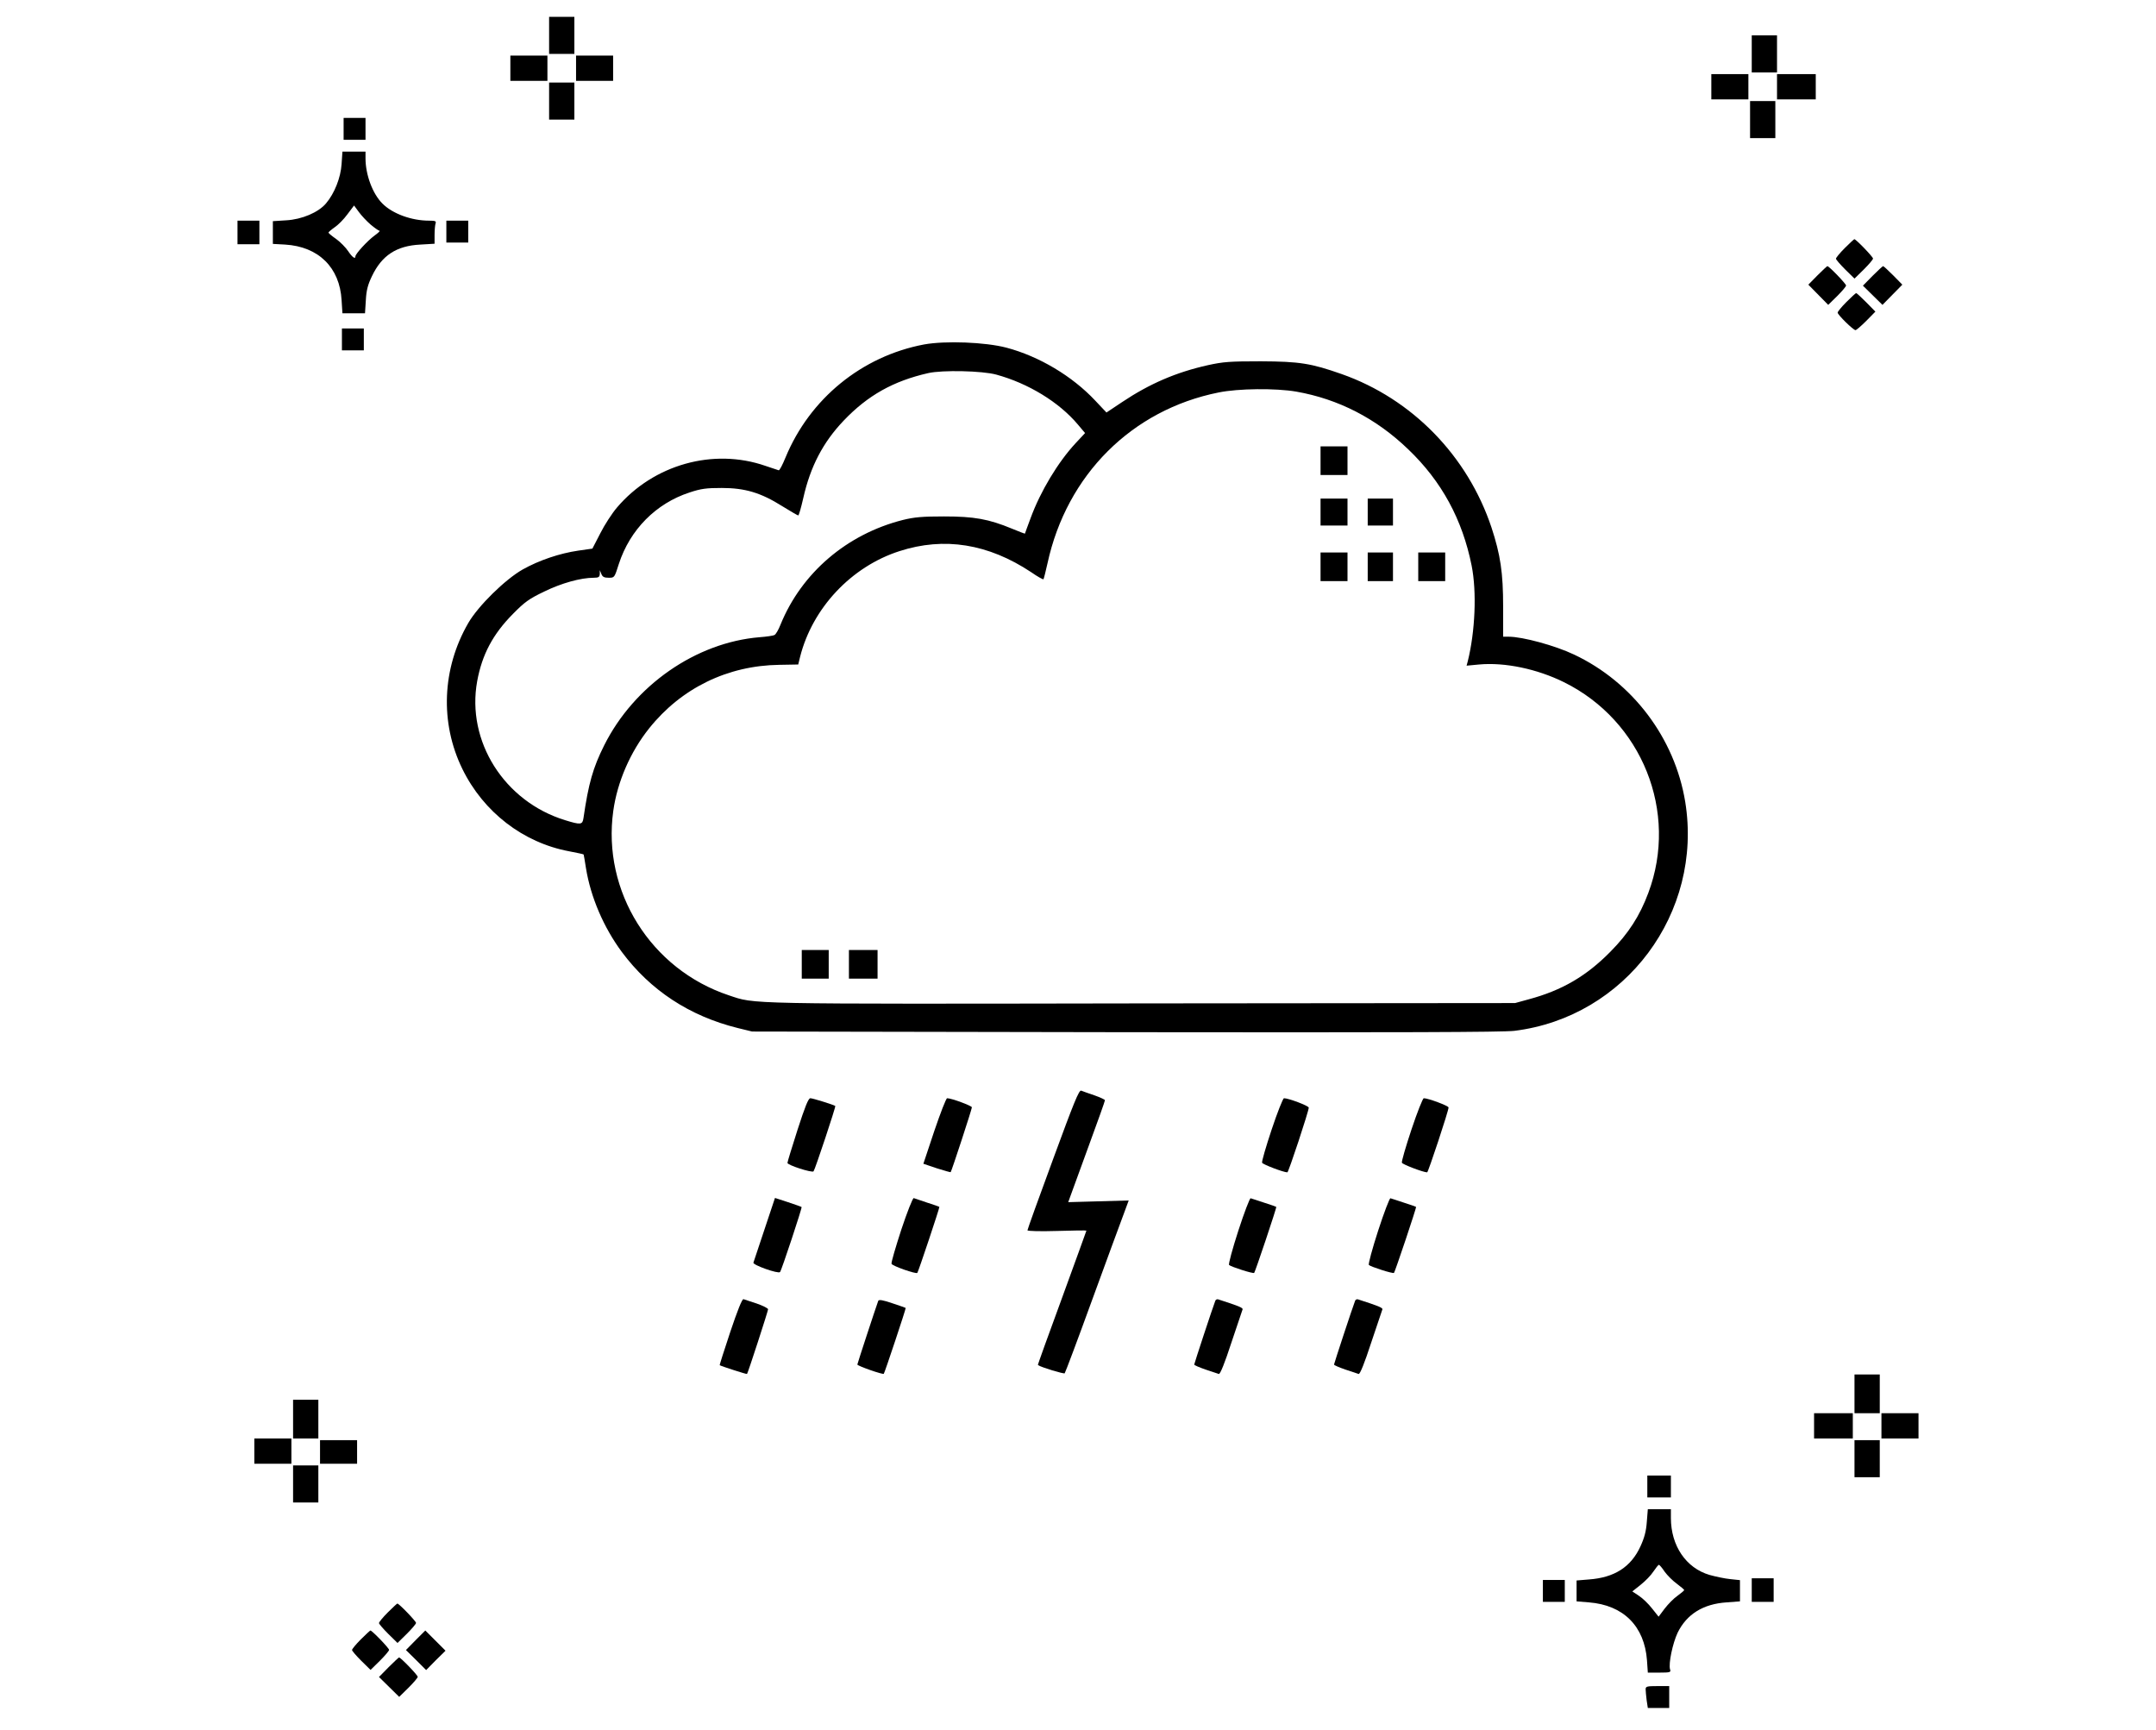 <?xml version="1.0" standalone="no"?>
<!DOCTYPE svg PUBLIC "-//W3C//DTD SVG 20010904//EN"
 "http://www.w3.org/TR/2001/REC-SVG-20010904/DTD/svg10.dtd">
<svg version="1.0" xmlns="http://www.w3.org/2000/svg"
 width="1280pt" height="1027pt" viewBox="0 0 1280 1027"
 preserveAspectRatio="xMidYMid meet">
<g transform="translate(0,1027) scale(0.1,-0.1)"
fill="#000000" stroke="none">
<path d="M3260 10060 l0 -110 75 0 75 0 0 110 0 110 -75 0 -75 0 0 -110z"/>
<path d="M10400 9950 l0 -110 75 0 75 0 0 110 0 110 -75 0 -75 0 0 -110z"/>
<path d="M3030 9865 l0 -75 110 0 110 0 0 75 0 75 -110 0 -110 0 0 -75z"/>
<path d="M3420 9865 l0 -75 110 0 110 0 0 75 0 75 -110 0 -110 0 0 -75z"/>
<path d="M10160 9755 l0 -75 110 0 110 0 0 75 0 75 -110 0 -110 0 0 -75z"/>
<path d="M10550 9755 l0 -75 115 0 115 0 0 75 0 75 -115 0 -115 0 0 -75z"/>
<path d="M3260 9670 l0 -110 75 0 75 0 0 110 0 110 -75 0 -75 0 0 -110z"/>
<path d="M10390 9560 l0 -110 75 0 75 0 0 110 0 110 -75 0 -75 0 0 -110z"/>
<path d="M2040 9505 l0 -65 65 0 65 0 0 65 0 65 -65 0 -65 0 0 -65z"/>
<path d="M2028 9296 c-5 -80 -42 -174 -92 -233 -45 -54 -144 -96 -237 -101
l-79 -5 0 -67 0 -68 73 -4 c198 -12 324 -136 335 -330 l5 -78 67 0 67 0 5 78
c3 59 12 92 36 142 59 124 146 181 288 188 l84 5 0 52 c0 30 3 60 6 69 5 13
-2 16 -39 16 -104 0 -216 41 -276 101 -59 58 -101 172 -101 269 l0 40 -69 0
-68 0 -5 -74z m172 -359 c24 -20 48 -37 53 -37 6 0 -8 -13 -30 -29 -40 -29
-113 -108 -113 -123 0 -19 -19 -5 -43 31 -14 21 -46 54 -71 72 -26 18 -46 35
-46 38 0 3 16 17 36 31 20 13 55 48 76 77 l40 53 28 -38 c15 -21 47 -55 70
-75z"/>
<path d="M1410 8890 l0 -70 65 0 65 0 0 70 0 70 -65 0 -65 0 0 -70z"/>
<path d="M2650 8895 l0 -65 65 0 65 0 0 65 0 65 -65 0 -65 0 0 -65z"/>
<path d="M10952 8797 c-29 -29 -52 -57 -52 -63 0 -5 25 -34 55 -64 l55 -54 55
54 c30 30 55 59 55 65 0 10 -101 115 -111 115 -2 0 -28 -24 -57 -53z"/>
<path d="M10790 8635 l-54 -55 59 -60 59 -60 53 52 c29 29 53 57 53 63 0 10
-101 115 -111 115 -2 0 -29 -25 -59 -55z"/>
<path d="M11117 8632 l-57 -58 58 -57 58 -57 59 60 59 60 -54 55 c-30 30 -57
55 -60 55 -3 0 -31 -26 -63 -58z"/>
<path d="M10962 8477 c-29 -29 -52 -57 -52 -63 0 -13 93 -104 106 -104 5 0 34
25 64 55 l54 55 -54 55 c-30 30 -57 55 -60 55 -3 0 -29 -24 -58 -53z"/>
<path d="M2030 8255 l0 -65 65 0 65 0 0 65 0 65 -65 0 -65 0 0 -65z"/>
<path d="M5486 8225 c-370 -70 -678 -322 -822 -670 -18 -44 -36 -79 -41 -77
-4 1 -39 13 -78 26 -310 108 -665 8 -882 -247 -29 -34 -74 -103 -99 -153 l-47
-91 -84 -12 c-110 -16 -232 -57 -330 -112 -104 -59 -264 -216 -323 -318 -156
-270 -169 -592 -35 -866 125 -256 361 -438 634 -489 47 -9 85 -17 86 -19 1 -1
7 -38 14 -82 28 -172 105 -351 213 -497 169 -227 401 -380 687 -451 l86 -21
2215 -4 c1635 -2 2240 0 2310 8 660 81 1122 700 1015 1360 -62 378 -312 710
-660 874 -111 53 -305 106 -388 106 l-33 0 0 178 c0 203 -16 308 -69 470 -142
426 -472 764 -889 911 -182 64 -250 75 -481 76 -185 0 -223 -3 -314 -23 -188
-42 -346 -110 -509 -219 l-93 -62 -67 71 c-137 146 -334 263 -527 314 -126 33
-362 42 -489 19z m429 -179 c190 -52 372 -163 484 -296 l43 -51 -56 -60 c-105
-113 -209 -286 -267 -444 -18 -49 -34 -91 -34 -93 -1 -1 -35 12 -76 29 -140
58 -226 73 -404 73 -130 0 -176 -4 -245 -21 -332 -84 -601 -314 -726 -621 -12
-31 -28 -58 -36 -62 -7 -4 -47 -10 -88 -13 -378 -31 -745 -286 -923 -642 -67
-134 -93 -226 -123 -432 -6 -40 -16 -41 -110 -12 -360 111 -586 468 -521 825
29 158 93 279 213 400 69 70 95 89 185 132 102 50 217 82 294 82 29 0 35 4 36
23 l0 22 9 -22 c7 -18 17 -23 44 -23 34 0 34 0 60 82 66 203 220 359 419 424
69 23 100 27 192 27 138 0 232 -28 359 -108 49 -30 91 -55 95 -55 4 0 17 46
30 103 42 187 117 331 240 460 143 150 295 235 502 282 84 19 320 14 404 -9z
m1781 -101 c250 -44 474 -159 664 -342 199 -190 322 -417 377 -691 31 -156 21
-391 -23 -568 l-7 -26 74 7 c153 14 344 -26 504 -105 464 -229 681 -771 501
-1251 -51 -137 -118 -241 -226 -350 -142 -144 -287 -229 -485 -282 l-80 -22
-2215 -2 c-2393 -4 -2293 -5 -2453 48 -463 154 -753 617 -686 1095 24 172 101
350 213 490 191 239 466 373 773 377 l112 2 11 45 c73 290 304 536 590 628
266 86 527 44 782 -125 37 -26 70 -44 73 -42 2 3 13 45 24 95 114 525 501 911
1016 1014 117 24 339 26 461 5z"/>
<path d="M7840 7535 l0 -85 80 0 80 0 0 85 0 85 -80 0 -80 0 0 -85z"/>
<path d="M7840 7230 l0 -80 80 0 80 0 0 80 0 80 -80 0 -80 0 0 -80z"/>
<path d="M8120 7230 l0 -80 75 0 75 0 0 80 0 80 -75 0 -75 0 0 -80z"/>
<path d="M7840 6905 l0 -85 80 0 80 0 0 85 0 85 -80 0 -80 0 0 -85z"/>
<path d="M8120 6905 l0 -85 75 0 75 0 0 85 0 85 -75 0 -75 0 0 -85z"/>
<path d="M8420 6905 l0 -85 80 0 80 0 0 85 0 85 -80 0 -80 0 0 -85z"/>
<path d="M4760 4545 l0 -85 80 0 80 0 0 85 0 85 -80 0 -80 0 0 -85z"/>
<path d="M5040 4545 l0 -85 85 0 85 0 0 85 0 85 -85 0 -85 0 0 -85z"/>
<path d="M6252 3388 c-84 -227 -152 -417 -152 -422 0 -5 76 -7 175 -4 96 3
175 4 175 2 0 -1 -65 -181 -145 -400 -80 -218 -145 -397 -143 -398 20 -14 154
-54 159 -49 4 5 77 199 162 433 86 234 169 463 187 509 l31 84 -180 -5 -179
-5 13 36 c7 20 56 154 109 299 53 144 96 265 96 270 0 4 -28 17 -62 29 -35 12
-70 24 -79 28 -13 5 -43 -69 -167 -407z"/>
<path d="M4735 3563 c-33 -103 -60 -191 -60 -197 0 -13 145 -60 155 -50 9 11
133 384 129 388 -9 7 -134 46 -148 46 -12 0 -32 -51 -76 -187z"/>
<path d="M5547 3556 l-65 -195 80 -27 c43 -14 81 -24 82 -23 6 7 126 374 126
385 0 9 -121 54 -147 54 -6 0 -40 -88 -76 -194z"/>
<path d="M7550 3565 c-34 -102 -60 -191 -57 -198 4 -10 127 -57 150 -57 7 0
127 364 127 384 0 11 -120 56 -147 56 -6 0 -39 -83 -73 -185z"/>
<path d="M8380 3565 c-34 -102 -60 -191 -57 -198 4 -10 127 -57 150 -57 6 0
127 365 127 385 0 10 -121 55 -147 55 -6 0 -39 -83 -73 -185z"/>
<path d="M4539 2972 c-34 -103 -64 -192 -66 -198 -5 -14 148 -68 158 -56 9 10
132 382 128 386 -2 2 -39 15 -81 29 l-77 25 -62 -186z"/>
<path d="M5351 2970 c-34 -105 -61 -196 -58 -203 5 -13 145 -62 153 -54 6 6
134 390 131 392 -1 1 -33 13 -72 25 -38 13 -75 25 -80 27 -6 2 -39 -82 -74
-187z"/>
<path d="M7352 2964 c-35 -108 -60 -200 -55 -204 12 -11 143 -53 149 -47 6 6
135 390 131 392 -1 1 -33 13 -72 25 -38 13 -74 24 -80 26 -5 2 -38 -84 -73
-192z"/>
<path d="M8182 2964 c-35 -108 -60 -200 -55 -204 12 -11 143 -53 149 -47 6 6
135 390 131 392 -1 1 -33 13 -72 25 -38 13 -74 24 -80 26 -5 2 -38 -84 -73
-192z"/>
<path d="M4336 2364 c-36 -109 -65 -198 -63 -199 6 -5 161 -55 162 -52 6 7
125 374 125 384 0 6 -30 21 -67 34 -38 12 -73 24 -79 26 -8 3 -37 -71 -78
-193z"/>
<path d="M5214 2547 c-15 -41 -124 -373 -124 -378 0 -8 151 -61 157 -55 5 5
133 389 130 391 -1 1 -37 14 -80 28 -56 19 -79 23 -83 14z"/>
<path d="M7215 2547 c-16 -41 -125 -373 -125 -378 0 -4 30 -17 68 -30 37 -12
72 -24 78 -26 8 -3 36 67 74 184 35 103 65 193 67 199 4 10 -24 21 -145 60 -7
2 -15 -2 -17 -9z"/>
<path d="M8045 2547 c-16 -41 -125 -373 -125 -378 0 -4 30 -17 68 -30 37 -12
72 -24 78 -26 8 -3 36 67 74 184 35 103 65 193 67 199 4 10 -24 21 -145 60 -7
2 -15 -2 -17 -9z"/>
<path d="M11010 1995 l0 -115 75 0 75 0 0 115 0 115 -75 0 -75 0 0 -115z"/>
<path d="M1740 1845 l0 -115 75 0 75 0 0 115 0 115 -75 0 -75 0 0 -115z"/>
<path d="M10770 1805 l0 -75 115 0 115 0 0 75 0 75 -115 0 -115 0 0 -75z"/>
<path d="M11170 1805 l0 -75 110 0 110 0 0 75 0 75 -110 0 -110 0 0 -75z"/>
<path d="M1510 1655 l0 -75 110 0 110 0 0 75 0 75 -110 0 -110 0 0 -75z"/>
<path d="M1900 1650 l0 -70 110 0 110 0 0 70 0 70 -110 0 -110 0 0 -70z"/>
<path d="M11010 1610 l0 -110 75 0 75 0 0 110 0 110 -75 0 -75 0 0 -110z"/>
<path d="M1740 1460 l0 -110 75 0 75 0 0 110 0 110 -75 0 -75 0 0 -110z"/>
<path d="M9780 1445 l0 -65 70 0 70 0 0 65 0 65 -70 0 -70 0 0 -65z"/>
<path d="M9777 1235 c-4 -55 -14 -94 -38 -146 -56 -122 -154 -185 -306 -196
l-73 -6 0 -62 0 -62 73 -6 c205 -16 330 -141 345 -344 l5 -73 69 0 c64 0 69 2
63 19 -10 34 15 154 45 218 54 110 152 171 291 180 l79 6 0 63 0 63 -57 6
c-32 3 -88 15 -124 25 -139 41 -229 173 -229 338 l0 52 -69 0 -68 0 -6 -75z
m106 -296 c16 -22 48 -54 73 -72 24 -18 43 -34 43 -37 0 -3 -18 -18 -40 -34
-22 -15 -56 -50 -76 -76 l-36 -48 -39 49 c-21 27 -56 61 -78 75 l-39 26 49 39
c28 22 62 57 76 79 15 22 29 40 33 40 3 0 19 -18 34 -41z"/>
<path d="M10400 830 l0 -70 65 0 65 0 0 70 0 70 -65 0 -65 0 0 -70z"/>
<path d="M9160 825 l0 -65 65 0 65 0 0 65 0 65 -65 0 -65 0 0 -65z"/>
<path d="M2302 697 c-29 -29 -52 -57 -52 -63 0 -5 25 -34 55 -64 l55 -54 55
54 c30 30 55 59 55 65 0 10 -101 115 -111 115 -2 0 -28 -24 -57 -53z"/>
<path d="M2142 537 c-29 -29 -52 -57 -52 -63 0 -5 25 -34 55 -64 l55 -54 55
54 c30 30 55 59 55 65 0 10 -101 115 -111 115 -2 0 -28 -24 -57 -53z"/>
<path d="M2467 532 l-57 -58 60 -59 60 -60 57 58 58 57 -60 60 -60 60 -58 -58z"/>
<path d="M2307 372 l-57 -58 60 -59 60 -59 55 54 c30 30 55 59 55 65 0 10
-101 115 -111 115 -2 0 -30 -26 -62 -58z"/>
<path d="M9770 241 c0 -10 3 -39 6 -65 l7 -46 63 0 64 0 0 65 0 65 -70 0 c-62
0 -70 -2 -70 -19z"/>
</g>
</svg>
